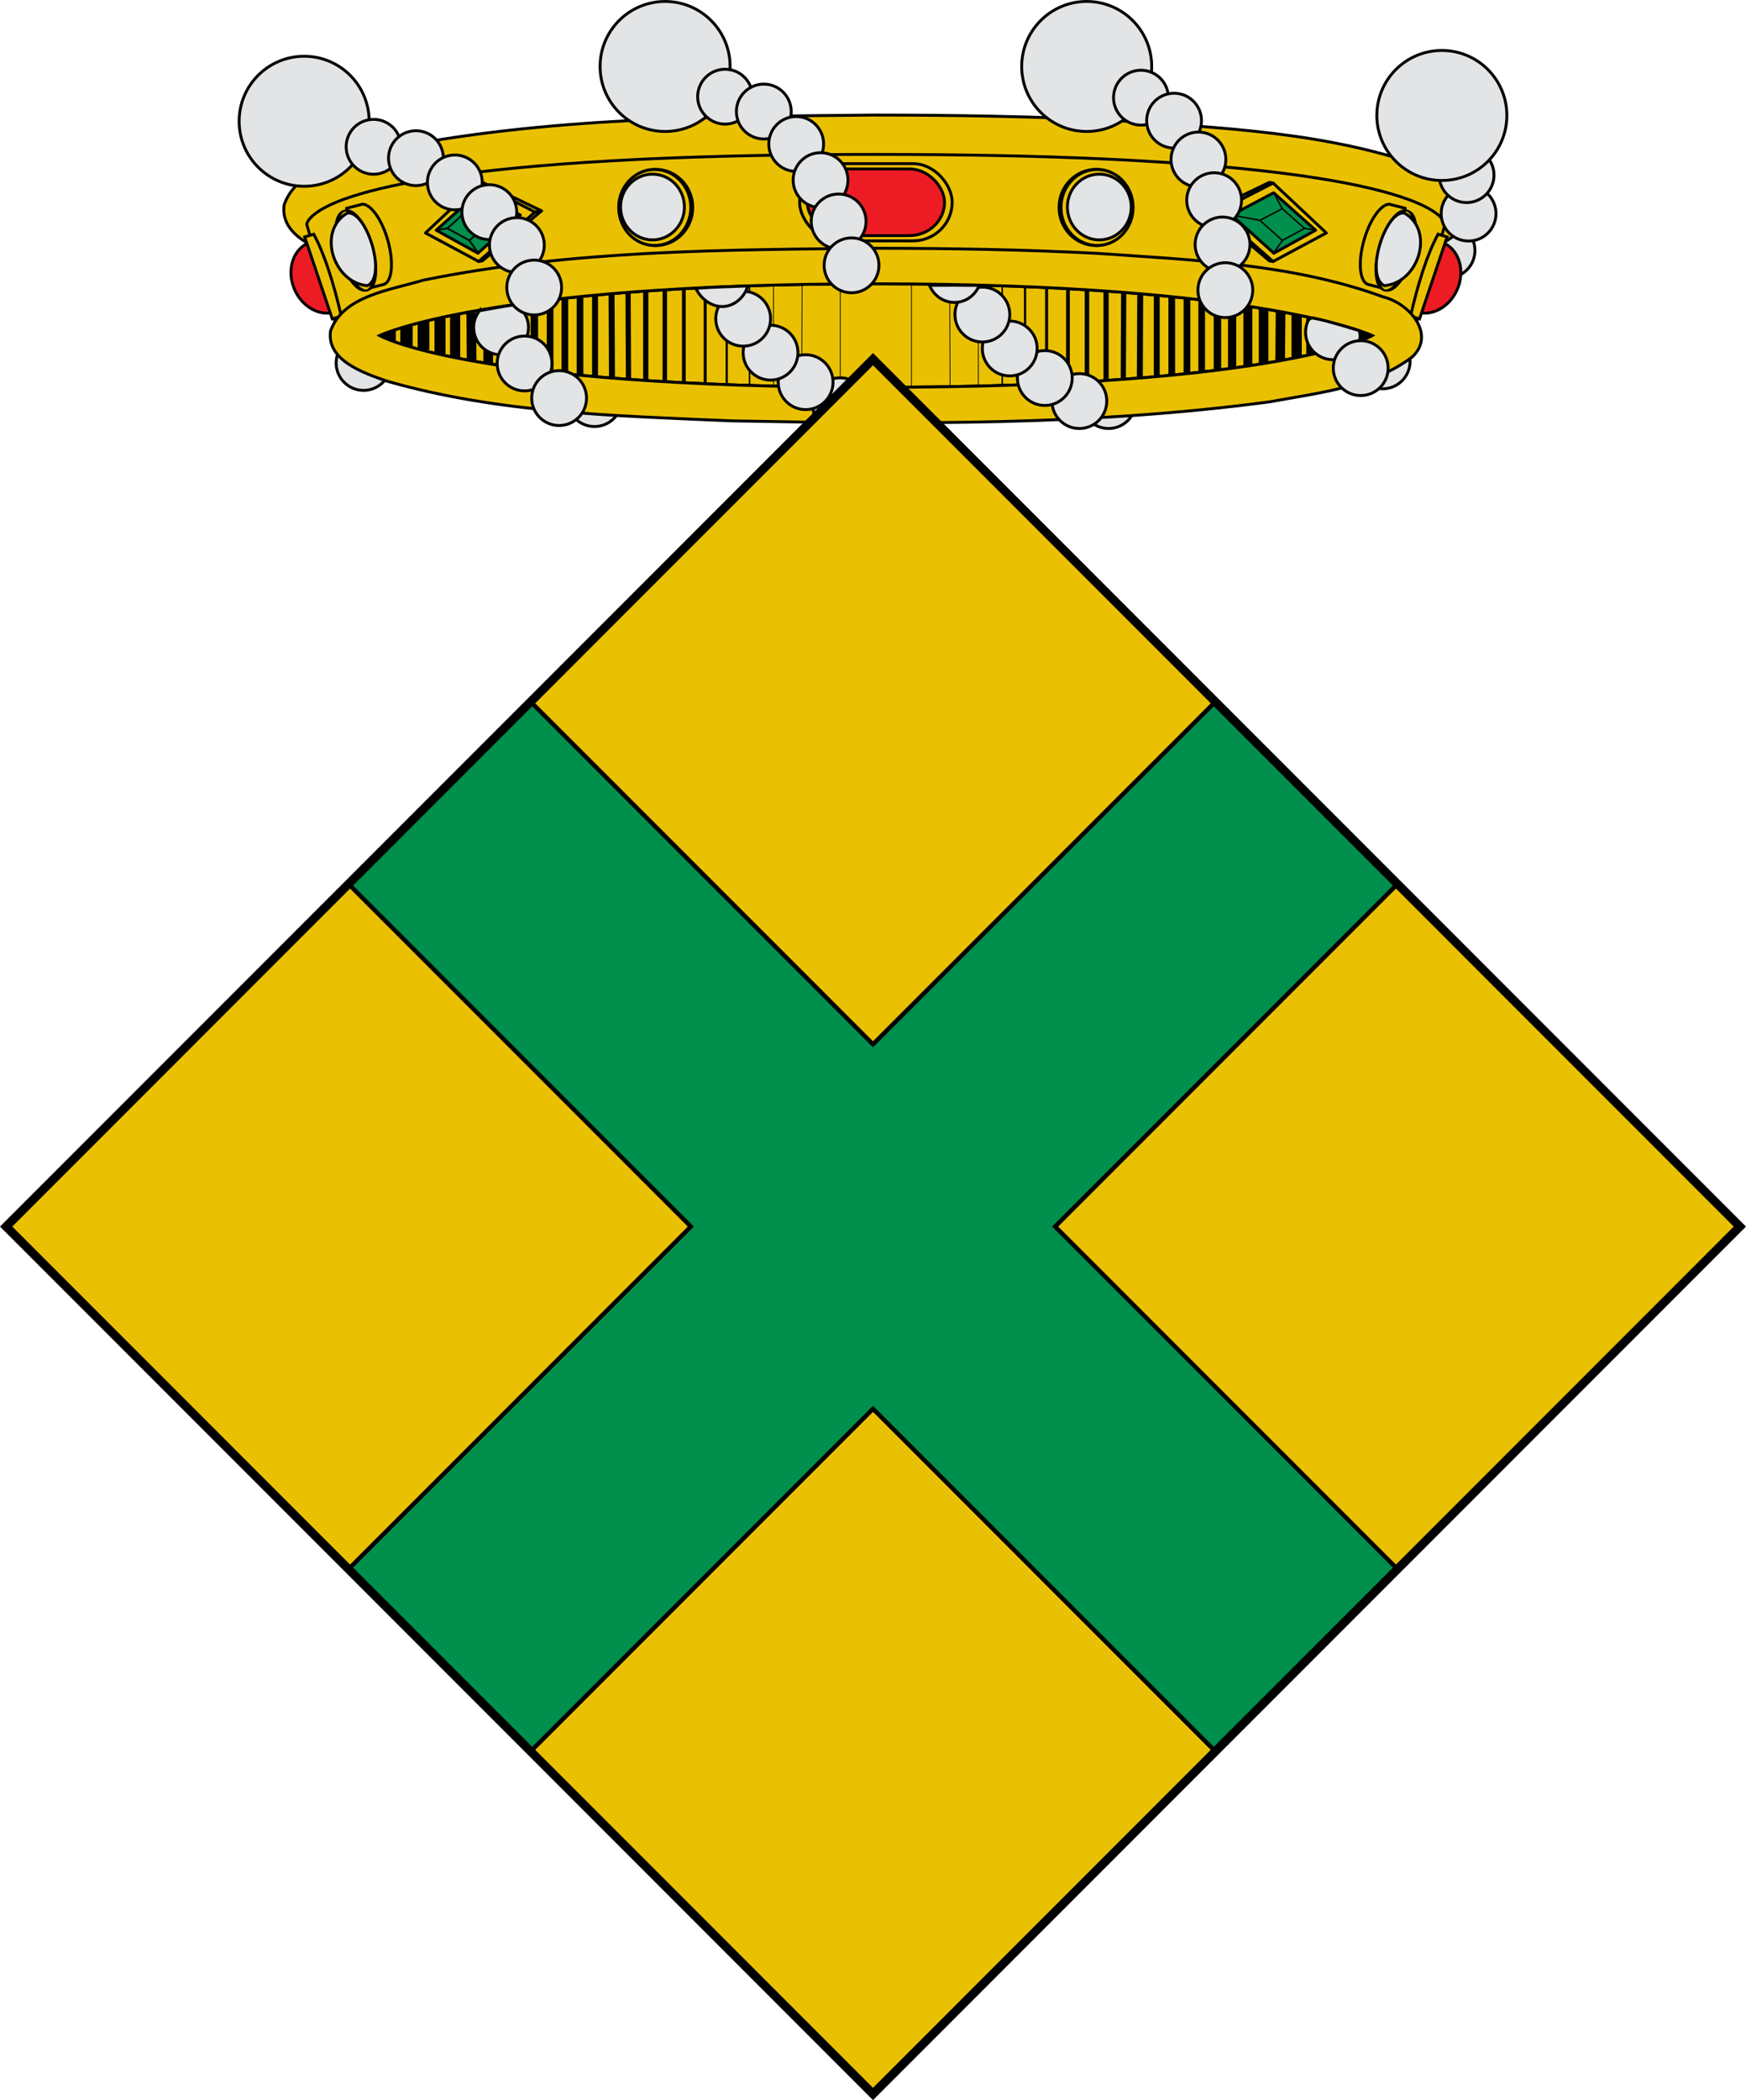 <?xml version="1.0" encoding="UTF-8" standalone="no"?>
<svg
   xmlns:dc="http://purl.org/dc/elements/1.1/"
   xmlns:cc="http://creativecommons.org/ns#"
   xmlns:rdf="http://www.w3.org/1999/02/22-rdf-syntax-ns#"
   xmlns:svg="http://www.w3.org/2000/svg"
   xmlns="http://www.w3.org/2000/svg"
   xmlns:xlink="http://www.w3.org/1999/xlink"
   xmlns:sodipodi="http://sodipodi.sourceforge.net/DTD/sodipodi-0.dtd"
   xmlns:inkscape="http://www.inkscape.org/namespaces/inkscape"
   inkscape:output_extension="org.inkscape.output.svg.inkscape"
   sodipodi:docname="Escut_del_Papiol.svg"
   version="1.0"
   inkscape:version="1.0 (4035a4fb49, 2020-05-01)"
   sodipodi:version="0.32"
   id="svg3194"
   height="725.136"
   width="603.243">
  <defs
     id="defs3196">
    <linearGradient
       id="linearGradient8929">
      <stop
         id="stop8931"
         offset="0"
         style="stop-color:#776201;stop-opacity:1;" />
      <stop
         style="stop-color:#eac102;stop-opacity:1;"
         offset="0.5"
         id="stop8933" />
      <stop
         id="stop8935"
         offset="1"
         style="stop-color:#776201;stop-opacity:1;" />
    </linearGradient>
    <linearGradient
       y2="343.12"
       x2="416.203"
       y1="343.12"
       x1="133.797"
       gradientTransform="matrix(1.142,0,0,1.142,-468.916,2199.556)"
       gradientUnits="userSpaceOnUse"
       id="linearGradient4890"
       xlink:href="#linearGradient8929"
       inkscape:collect="always" />
  </defs>
  <sodipodi:namedview
     inkscape:window-maximized="1"
     inkscape:document-rotation="0"
     showgrid="false"
     width="550px"
     height="975px"
     inkscape:window-y="0"
     inkscape:window-x="0"
     inkscape:window-height="691"
     inkscape:window-width="1366"
     inkscape:current-layer="layer1"
     inkscape:document-units="px"
     inkscape:cy="20.44623"
     inkscape:cx="-218.43897"
     inkscape:zoom="0.55282051"
     inkscape:pageshadow="2"
     inkscape:pageopacity="0.0"
     objecttolerance="10"
     guidetolerance="10"
     gridtolerance="10000"
     borderopacity="1.0"
     bordercolor="#666666"
     pagecolor="#ffffff"
     id="base" />
  <g
     style="display:inline"
     transform="translate(-29.807,-173.345)"
     inkscape:label="Timbre"
     id="layer3"
     inkscape:groupmode="layer">
    <g
       style="display:inline"
       inkscape:label="Timbre"
       id="g3904">
      <g
         inkscape:label="Capa 1"
         id="g4292"
         transform="translate(487.413,-556.1)"
         style="display:inline">
        <path
           style="fill:#e3e4e5;fill-opacity:1;stroke:#010101;stroke-width:1;stroke-miterlimit:4;stroke-dasharray:none"
           d="m 33.911,811.986 c 2.186,-4.755 7.809,-6.836 12.564,-4.649 4.751,2.184 6.832,7.807 4.645,12.562 -2.185,4.753 -7.808,6.834 -12.559,4.649 -4.755,-2.186 -6.836,-7.809 -4.651,-12.562 z"
           type="arc"
           cx="-486.214"
           ry="3.933"
           cy="-89.381"
           rx="3.933"
           id="path3446" />
        <path
           style="fill:#eac102;fill-rule:evenodd;stroke:#000000;stroke-width:1px;stroke-linecap:butt;stroke-linejoin:miter;stroke-opacity:1"
           d="m -155.159,769.165 c -56.613,0.564 -113.876,0.617 -169.475,11.941 -12.408,3.739 -30.146,5.827 -34.804,19.07 -1.528,11.061 12.501,15.749 21.263,18.789 41.744,11.963 85.853,12.976 129.105,14.847 67.291,1.289 135.015,1.812 201.806,-7.122 18.247,-3.365 38.339,-5.442 53.344,-16.78 8.96,-8.379 -0.958,-20.095 -10.862,-22.505 -33.977,-12.447 -71.036,-13.782 -106.972,-16.317 -27.773,-1.447 -55.595,-1.905 -83.407,-1.923 z"
           id="path9052" />
        <path
           style="fill:#eac102;fill-opacity:1;fill-rule:evenodd;stroke:#000000;stroke-width:1px;stroke-linecap:butt;stroke-linejoin:miter;stroke-opacity:1"
           d="m -154.984,782.762 c -30.857,0 -56.88,0.574 -78.812,1.571 -4.387,0.2 -8.621,0.422 -12.688,0.652 -48.771,2.767 -74.923,7.658 -88.938,12.126 -1.168,0.372 -2.276,0.732 -3.281,1.097 -5.012,1.821 -8.094,3.565 -9.969,4.981 -0.369,0.279 -0.686,0.546 -0.969,0.8 -0.293,0.264 -0.537,0.506 -0.75,0.741 -1.253,1.383 -1.219,2.224 -1.219,2.224 l 10.656,36.733 h 34.844 302.25 34.844 l 10.656,-36.733 c 0,0 0.034,-0.84 -1.219,-2.224 -0.212,-0.235 -0.457,-0.477 -0.75,-0.741 -1.715,-1.549 -4.922,-3.595 -10.937,-5.781 -0.009,-0.003 -0.023,0.003 -0.031,0 -13.071,-4.744 -39.351,-10.225 -92.188,-13.223 -0.01,-5.7e-4 -0.021,5.7e-4 -0.031,0 -4.066,-0.231 -8.27,-0.453 -12.656,-0.652 -21.933,-0.998 -47.954,-1.571 -78.812,-1.571 z"
           id="path9054" />
        <circle
           r="23.066"
           cy="707.071"
           cx="1773.282"
           style="display:inline;overflow:visible;visibility:visible;fill:#eac102;fill-opacity:1;fill-rule:evenodd;stroke:#000000;stroke-width:1.784px;stroke-linecap:round;stroke-linejoin:round;stroke-miterlimit:4;stroke-dasharray:none;stroke-dashoffset:0;stroke-opacity:1;marker:none;marker-start:none;marker-mid:none;marker-end:none;enable-background:accumulate"
           id="path9058"
           transform="matrix(0.553,0,0,0.569,-1059.582,398.757)" />
        <circle
           r="23.066"
           cy="707.071"
           cx="1773.282"
           transform="matrix(0.54,0,0,0.569,-1036.134,398.757)"
           id="path9060"
           style="display:inline;overflow:visible;visibility:visible;fill:#eac102;fill-opacity:1;fill-rule:evenodd;stroke:#000000;stroke-width:1.804px;stroke-linecap:round;stroke-linejoin:round;stroke-miterlimit:4;stroke-dasharray:none;stroke-dashoffset:0;stroke-opacity:1;marker:none;marker-start:none;marker-mid:none;marker-end:none;enable-background:accumulate" />
        <circle
           r="23.066"
           cy="707.071"
           cx="1773.282"
           style="display:inline;overflow:visible;visibility:visible;fill:#e3e4e5;fill-opacity:1;fill-rule:evenodd;stroke:#000000;stroke-width:2.063px;stroke-linecap:round;stroke-linejoin:round;stroke-miterlimit:4;stroke-dasharray:none;stroke-dashoffset:0;stroke-opacity:1;marker:none;marker-start:none;marker-mid:none;marker-end:none;enable-background:accumulate"
           id="path9062"
           transform="matrix(0.478,0,0,0.492,-925.426,453.05)" />
        <circle
           r="23.066"
           cy="707.071"
           cx="1773.282"
           transform="matrix(-0.553,0,0,0.569,749.613,398.757)"
           id="path9066"
           style="display:inline;overflow:visible;visibility:visible;fill:#eac102;fill-opacity:1;fill-rule:evenodd;stroke:#000000;stroke-width:1.784px;stroke-linecap:round;stroke-linejoin:round;stroke-miterlimit:4;stroke-dasharray:none;stroke-dashoffset:0;stroke-opacity:1;marker:none;marker-start:none;marker-mid:none;marker-end:none;enable-background:accumulate" />
        <circle
           r="23.066"
           cy="707.071"
           cx="1773.282"
           style="display:inline;overflow:visible;visibility:visible;fill:#eac102;fill-opacity:1;fill-rule:evenodd;stroke:#000000;stroke-width:1.804px;stroke-linecap:round;stroke-linejoin:round;stroke-miterlimit:4;stroke-dasharray:none;stroke-dashoffset:0;stroke-opacity:1;marker:none;marker-start:none;marker-mid:none;marker-end:none;enable-background:accumulate"
           id="path9068"
           transform="matrix(-0.54,0,0,0.569,726.165,398.757)" />
        <circle
           r="23.066"
           cy="707.071"
           cx="1773.282"
           transform="matrix(-0.478,0,0,0.492,615.457,453.05)"
           id="path9070"
           style="display:inline;overflow:visible;visibility:visible;fill:#e3e4e5;fill-opacity:1;fill-rule:evenodd;stroke:#000000;stroke-width:2.063px;stroke-linecap:round;stroke-linejoin:round;stroke-miterlimit:4;stroke-dasharray:none;stroke-dashoffset:0;stroke-opacity:1;marker:none;marker-start:none;marker-mid:none;marker-end:none;enable-background:accumulate" />
        <path
           sodipodi:nodetypes="ccccc"
           id="path9074"
           d="m -270.514,802.248 -20.416,-9.842 -1.308,0.238 19.471,10.014 z"
           style="fill:none;fill-rule:evenodd;stroke:#000000;stroke-width:1px;stroke-linecap:round;stroke-linejoin:round;stroke-opacity:1" />
        <path
           style="fill:none;fill-rule:evenodd;stroke:#000000;stroke-width:1px;stroke-linecap:round;stroke-linejoin:round;stroke-opacity:1"
           d="m -270.514,802.248 -20.416,17.262 -1.308,0.238 19.471,-17.09 z"
           id="path9076"
           sodipodi:nodetypes="ccccc" />
        <path
           sodipodi:nodetypes="ccc"
           id="path9078"
           d="m -292.267,819.706 -18.335,-9.826 18.293,-17.154"
           style="display:inline;overflow:visible;visibility:visible;fill:none;fill-opacity:1;fill-rule:evenodd;stroke:#000000;stroke-width:1px;stroke-linecap:round;stroke-linejoin:round;stroke-miterlimit:4;stroke-dasharray:none;stroke-dashoffset:0;stroke-opacity:1;marker:none;marker-start:none;marker-mid:none;marker-end:none;enable-background:accumulate" />
        <path
           id="path9082"
           d="m -277.827,803.716 -14.649,13.156 -14.435,-7.941 14.506,-12.922 z"
           style="fill:#008f4c;fill-rule:evenodd;stroke:#000000;stroke-width:1px;stroke-linecap:round;stroke-linejoin:round;stroke-opacity:1" />
        <path
           style="fill:none;fill-rule:evenodd;stroke:#000000;stroke-width:0.6;stroke-linecap:round;stroke-linejoin:round;stroke-miterlimit:4;stroke-dasharray:none;stroke-opacity:1"
           d="m -287.678,805.539 -7.749,6.935 -7.636,-4.176 7.673,-6.811 z"
           id="path9084" />
        <path
           sodipodi:nodetypes="cc"
           id="path9086"
           d="m -292.404,816.789 -3.037,-4.313"
           style="fill:none;fill-rule:evenodd;stroke:#000000;stroke-width:0.6;stroke-linecap:round;stroke-linejoin:round;stroke-miterlimit:4;stroke-dasharray:none;stroke-opacity:1" />
        <path
           sodipodi:nodetypes="cc"
           id="path9088"
           d="m -306.696,808.892 3.662,-0.613"
           style="fill:none;fill-rule:evenodd;stroke:#000000;stroke-width:0.6;stroke-linecap:round;stroke-linejoin:round;stroke-miterlimit:4;stroke-dasharray:none;stroke-opacity:1" />
        <path
           id="path9090"
           d="m -287.688,805.508 9.575,-1.74"
           style="fill:none;fill-rule:evenodd;stroke:#000000;stroke-width:0.6;stroke-linecap:round;stroke-linejoin:round;stroke-miterlimit:4;stroke-dasharray:none;stroke-opacity:1" />
        <path
           sodipodi:nodetypes="cc"
           id="path9092"
           d="m -295.423,801.545 3.019,-5.535"
           style="fill:none;fill-rule:evenodd;stroke:#000000;stroke-width:0.6;stroke-linecap:round;stroke-linejoin:round;stroke-miterlimit:4;stroke-dasharray:none;stroke-opacity:1" />
        <path
           style="fill:none;fill-rule:evenodd;stroke:#000000;stroke-width:1px;stroke-linecap:round;stroke-linejoin:round;stroke-opacity:1"
           d="m -39.455,802.248 20.416,-9.842 1.308,0.238 -19.471,10.014 z"
           id="path9096"
           sodipodi:nodetypes="ccccc" />
        <path
           sodipodi:nodetypes="ccccc"
           id="path9098"
           d="m -39.455,802.248 20.416,17.262 1.308,0.238 -19.471,-17.09 z"
           style="fill:none;fill-rule:evenodd;stroke:#000000;stroke-width:1px;stroke-linecap:round;stroke-linejoin:round;stroke-opacity:1" />
        <path
           style="display:inline;overflow:visible;visibility:visible;fill:none;fill-opacity:1;fill-rule:evenodd;stroke:#000000;stroke-width:1px;stroke-linecap:round;stroke-linejoin:round;stroke-miterlimit:4;stroke-dasharray:none;stroke-dashoffset:0;stroke-opacity:1;marker:none;marker-start:none;marker-mid:none;marker-end:none;enable-background:accumulate"
           d="M -17.702,819.706 0.633,809.88 -17.661,792.726"
           id="path9100"
           sodipodi:nodetypes="ccc" />
        <path
           style="fill:#008f4c;fill-rule:evenodd;stroke:#000000;stroke-width:1px;stroke-linecap:round;stroke-linejoin:round;stroke-opacity:1"
           d="m -32.142,803.716 14.649,13.156 14.435,-7.941 -14.506,-12.922 z"
           id="path9104" />
        <path
           id="path9106"
           d="m -22.292,805.539 7.749,6.935 7.636,-4.176 -7.673,-6.811 z"
           style="fill:none;fill-rule:evenodd;stroke:#000000;stroke-width:0.5;stroke-linecap:round;stroke-linejoin:round;stroke-miterlimit:4;stroke-dasharray:none;stroke-opacity:1" />
        <path
           style="fill:none;fill-rule:evenodd;stroke:#000000;stroke-width:0.5;stroke-linecap:round;stroke-linejoin:round;stroke-miterlimit:4;stroke-dasharray:none;stroke-opacity:1"
           d="m -17.565,816.789 3.037,-4.313"
           id="path9108"
           sodipodi:nodetypes="cc" />
        <path
           style="fill:none;fill-rule:evenodd;stroke:#000000;stroke-width:0.5;stroke-linecap:round;stroke-linejoin:round;stroke-miterlimit:4;stroke-dasharray:none;stroke-opacity:1"
           d="m -3.273,808.892 -3.662,-0.613"
           id="path9110"
           sodipodi:nodetypes="cc" />
        <path
           style="fill:none;fill-rule:evenodd;stroke:#000000;stroke-width:0.5;stroke-linecap:round;stroke-linejoin:round;stroke-miterlimit:4;stroke-dasharray:none;stroke-opacity:1"
           d="m -22.281,805.508 -9.575,-1.74"
           id="path9112" />
        <path
           style="fill:none;fill-rule:evenodd;stroke:#000000;stroke-width:0.5;stroke-linecap:round;stroke-linejoin:round;stroke-miterlimit:4;stroke-dasharray:none;stroke-opacity:1"
           d="m -14.546,801.545 -3.019,-5.535"
           id="path9114"
           sodipodi:nodetypes="cc" />
        <rect
           style="display:inline;overflow:visible;visibility:visible;fill:#eac102;fill-opacity:1;fill-rule:nonzero;stroke:#000000;stroke-width:1;stroke-linecap:butt;stroke-linejoin:miter;stroke-miterlimit:4;stroke-dasharray:none;stroke-dashoffset:0;stroke-opacity:1;marker:none;marker-start:none;marker-mid:none;marker-end:none;enable-background:accumulate"
           id="rect9118"
           width="52.713"
           height="26.65"
           x="-181.341"
           y="785.957"
           ry="13.325"
           rx="13.479" />
        <rect
           rx="12.129"
           ry="11.507"
           y="787.776"
           x="-178.7"
           height="23.013"
           width="47.431"
           id="rect9120"
           style="display:inline;overflow:visible;visibility:visible;fill:#ed1c24;fill-opacity:1;fill-rule:nonzero;stroke:#000000;stroke-width:1;stroke-linecap:butt;stroke-linejoin:miter;stroke-miterlimit:4;stroke-dasharray:none;stroke-dashoffset:0;stroke-opacity:1;marker:none;marker-start:none;marker-mid:none;marker-end:none;enable-background:accumulate" />
        <path
           id="path9172"
           d="m -341.595,837.046 c -0.099,0.034 -0.18,0.098 -0.281,0.129 -5.721,1.732 -12.181,-2.296 -14.432,-8.99 -2.251,-6.693 0.557,-13.526 6.278,-15.258 0.101,-0.031 0.206,-0.022 0.308,-0.049 z"
           style="display:inline;overflow:visible;visibility:visible;fill:#ed1c24;fill-opacity:1;fill-rule:nonzero;stroke:#000000;stroke-width:1;stroke-linecap:butt;stroke-linejoin:miter;stroke-miterlimit:4;stroke-dasharray:none;stroke-dashoffset:0;stroke-opacity:1;marker:none;marker-start:none;marker-mid:none;marker-end:none;enable-background:accumulate" />
        <path
           sodipodi:nodetypes="ccccc"
           id="path9174"
           d="m -349.213,810.313 -3.116,0.943 9.517,28.301 3.116,-0.943 c -2.573,-11.262 -5.887,-21.712 -9.517,-28.301 z"
           style="display:inline;overflow:visible;visibility:visible;fill:#eac102;fill-opacity:1;fill-rule:nonzero;stroke:#000000;stroke-width:1;stroke-linecap:butt;stroke-linejoin:miter;stroke-miterlimit:4;stroke-dashoffset:0;stroke-opacity:1;marker:none;marker-start:none;marker-mid:none;marker-end:none;enable-background:accumulate" />
        <path
           sodipodi:nodetypes="cscccccsccc"
           id="path9178"
           d="m -332.346,799.946 c 2.946,0.062 6.733,5.4 8.745,12.526 2.013,7.126 1.542,13.531 -0.976,14.983 l -0.106,0.056 c -0.15,0.076 -0.304,0.135 -0.468,0.177 l -4.933,1.243 -2.235,-7.915 c -0.842,-1.709 -1.595,-3.653 -2.193,-5.77 -0.598,-2.117 -0.974,-4.171 -1.145,-6.051 l -2.214,-7.841 z"
           style="display:inline;overflow:visible;visibility:visible;fill:#eac102;fill-opacity:1;fill-rule:evenodd;stroke:#000000;stroke-width:1px;stroke-linecap:round;stroke-linejoin:round;stroke-miterlimit:4;stroke-dasharray:none;stroke-dashoffset:0;stroke-opacity:1;marker:none;marker-start:none;marker-mid:none;marker-end:none;enable-background:accumulate" />
        <ellipse
           ry="32.089"
           rx="6.069"
           cy="702.486"
           cx="2042.31"
           transform="matrix(-0.9,0.229,0.121,0.429,1418.393,46.897)"
           id="path9180"
           style="display:inline;overflow:visible;visibility:visible;fill:#eac102;fill-opacity:1;fill-rule:evenodd;stroke:#000000;stroke-width:1.555px;stroke-linecap:round;stroke-linejoin:round;stroke-miterlimit:4;stroke-dasharray:none;stroke-dashoffset:0;stroke-opacity:1;marker:none;marker-start:none;marker-mid:none;marker-end:none;enable-background:accumulate" />
        <path
           sodipodi:nodetypes="ccc"
           id="path9182"
           d="m -337.701,803.067 c -10.487,6.263 -4.66,24.143 7.063,25.007 7.008,-3.387 -0.636,-26.52 -7.063,-25.007 z"
           style="display:inline;overflow:visible;visibility:visible;fill:#e3e4e5;fill-opacity:1;fill-rule:evenodd;stroke:#000000;stroke-width:1px;stroke-linecap:round;stroke-linejoin:round;stroke-miterlimit:4;stroke-dashoffset:0;stroke-opacity:1;marker:none;marker-start:none;marker-mid:none;marker-end:none;enable-background:accumulate" />
        <path
           style="display:inline;overflow:visible;visibility:visible;fill:#ed1c24;fill-opacity:1;fill-rule:nonzero;stroke:#000000;stroke-width:1;stroke-linecap:butt;stroke-linejoin:miter;stroke-miterlimit:4;stroke-dasharray:none;stroke-dashoffset:0;stroke-opacity:1;marker:none;marker-start:none;marker-mid:none;marker-end:none;enable-background:accumulate"
           d="m 31.626,837.046 c 0.099,0.034 0.18,0.098 0.281,0.129 5.721,1.732 12.181,-2.296 14.432,-8.99 2.251,-6.693 -0.557,-13.526 -6.278,-15.258 -0.101,-0.031 -0.206,-0.022 -0.308,-0.049 z"
           id="path9188" />
        <path
           style="display:inline;overflow:visible;visibility:visible;fill:#eac102;fill-opacity:1;fill-rule:nonzero;stroke:#000000;stroke-width:1;stroke-linecap:butt;stroke-linejoin:miter;stroke-miterlimit:4;stroke-dashoffset:0;stroke-opacity:1;marker:none;marker-start:none;marker-mid:none;marker-end:none;enable-background:accumulate"
           d="m 39.244,810.313 3.116,0.943 -9.517,28.301 -3.116,-0.943 c 2.573,-11.262 5.887,-21.712 9.517,-28.301 z"
           id="path9190"
           sodipodi:nodetypes="ccccc" />
        <path
           style="fill:#e3e4e5;fill-opacity:1;stroke:#010101;stroke-width:1;stroke-miterlimit:4;stroke-dasharray:none"
           d="m 49.667,812.67 c -5.233,-0.069 -9.416,-4.364 -9.347,-9.597 0.069,-5.229 4.364,-9.412 9.597,-9.342 5.231,0.069 9.414,4.363 9.345,9.592 -0.069,5.233 -4.363,9.416 -9.594,9.347 z"
           type="arc"
           cx="-486.214"
           ry="3.933"
           cy="-89.381"
           rx="3.933"
           id="path3943" />
        <path
           style="display:inline;overflow:visible;visibility:visible;fill:#eac102;fill-opacity:1;fill-rule:evenodd;stroke:#000000;stroke-width:1px;stroke-linecap:round;stroke-linejoin:round;stroke-miterlimit:4;stroke-dasharray:none;stroke-dashoffset:0;stroke-opacity:1;marker:none;marker-start:none;marker-mid:none;marker-end:none;enable-background:accumulate"
           d="m 22.377,799.946 c -2.946,0.062 -6.733,5.4 -8.745,12.526 -2.013,7.126 -1.542,13.531 0.976,14.983 l 0.106,0.056 c 0.15,0.076 0.304,0.135 0.468,0.177 l 4.933,1.243 2.235,-7.915 c 0.842,-1.709 1.595,-3.653 2.193,-5.77 0.598,-2.117 0.974,-4.171 1.145,-6.051 l 2.214,-7.841 z"
           id="path9194"
           sodipodi:nodetypes="cscccccsccc" />
        <ellipse
           ry="32.089"
           rx="6.069"
           cy="702.486"
           cx="2042.31"
           style="display:inline;overflow:visible;visibility:visible;fill:#eac102;fill-opacity:1;fill-rule:evenodd;stroke:#000000;stroke-width:1.555px;stroke-linecap:round;stroke-linejoin:round;stroke-miterlimit:4;stroke-dasharray:none;stroke-dashoffset:0;stroke-opacity:1;marker:none;marker-start:none;marker-mid:none;marker-end:none;enable-background:accumulate"
           id="path9196"
           transform="matrix(0.9,0.229,-0.121,0.429,-1728.362,46.897)" />
        <path
           style="display:inline;overflow:visible;visibility:visible;fill:#e3e4e5;fill-opacity:1;fill-rule:evenodd;stroke:#000000;stroke-width:1px;stroke-linecap:round;stroke-linejoin:round;stroke-miterlimit:4;stroke-dashoffset:0;stroke-opacity:1;marker:none;marker-start:none;marker-mid:none;marker-end:none;enable-background:accumulate"
           d="m 27.732,803.067 c 10.487,6.263 4.66,24.143 -7.063,25.007 -7.008,-3.387 0.636,-26.52 7.063,-25.007 z"
           id="path9198"
           sodipodi:nodetypes="ccc" />
        <path
           style="fill:#e3e4e5;fill-opacity:1;stroke:#010101;stroke-width:1;stroke-miterlimit:4;stroke-dasharray:none"
           d="m -156.741,878.959 c -5.233,-0.069 -9.416,-4.364 -9.347,-9.597 0.069,-5.229 4.363,-9.411 9.597,-9.342 5.231,0.069 9.414,4.363 9.345,9.592 -0.069,5.233 -4.363,9.416 -9.594,9.347 z"
           type="arc"
           cx="-486.214"
           ry="3.933"
           cy="-89.381"
           rx="3.933"
           id="path3948" />
        <path
           id="path3950"
           rx="3.933"
           cy="-89.381"
           ry="3.933"
           cx="-486.214"
           type="arc"
           d="m -74.715,877.393 c -5.233,-0.069 -9.416,-4.364 -9.347,-9.597 0.069,-5.229 4.363,-9.411 9.597,-9.342 5.231,0.069 9.414,4.363 9.345,9.592 -0.069,5.233 -4.363,9.416 -9.594,9.347 z"
           style="fill:#e3e4e5;fill-opacity:1;stroke:#010101;stroke-width:1;stroke-miterlimit:4;stroke-dasharray:none" />
        <path
           id="path3952"
           rx="3.933"
           cy="-89.381"
           ry="3.933"
           cx="-486.214"
           type="arc"
           d="m -252.334,876.718 c -5.233,-0.069 -9.416,-4.364 -9.347,-9.597 0.069,-5.229 4.363,-9.411 9.597,-9.342 5.231,0.069 9.414,4.363 9.345,9.592 -0.069,5.233 -4.363,9.416 -9.594,9.347 z"
           style="fill:#e3e4e5;fill-opacity:1;stroke:#010101;stroke-width:1;stroke-miterlimit:4;stroke-dasharray:none" />
        <path
           style="fill:#e3e4e5;fill-opacity:1;stroke:#010101;stroke-width:1;stroke-miterlimit:4;stroke-dasharray:none"
           d="m -332.119,864.236 c -5.233,-0.069 -9.416,-4.364 -9.347,-9.597 0.069,-5.229 4.363,-9.411 9.597,-9.342 5.231,0.069 9.414,4.363 9.345,9.592 -0.069,5.233 -4.363,9.416 -9.594,9.347 z"
           type="arc"
           cx="-486.214"
           ry="3.933"
           cy="-89.381"
           rx="3.933"
           id="path3954" />
        <path
           sodipodi:nodetypes="czczc"
           id="path9202"
           d="m -326.509,845.302 c 0,0 37.062,-17.868 171.525,-17.868 134.018,0 171.525,17.868 171.525,17.868 0,0 -31.347,17.868 -171.525,17.868 -140.623,0 -171.525,-17.868 -171.525,-17.868 z"
           style="fill:#eac102;fill-rule:evenodd;stroke:#000000;stroke-width:1px;stroke-linecap:butt;stroke-linejoin:miter;stroke-opacity:1" />
        <path
           d="M -198.642,866.023 V 824.682"
           style="font-size:12px;fill:none;stroke:#000000;stroke-width:0.52"
           id="path9206" />
        <path
           d="M -206.524,866.023 V 824.682"
           style="font-size:12px;fill:none;stroke:#000000;stroke-width:0.766"
           id="path9208" />
        <path
           d="M -213.965,866.023 V 824.682"
           style="font-size:12px;fill:none;stroke:#000000;stroke-width:1.026"
           id="path9210" />
        <path
           d="M -221.341,866.023 V 824.682"
           style="font-size:12px;fill:none;stroke:#000000;stroke-width:1.286"
           id="path9212" />
        <path
           d="M -227.913,866.023 V 824.682"
           style="font-size:12px;fill:none;stroke:#000000;stroke-width:1.546"
           id="path9214" />
        <path
           d="m -240.447,863.794 -0.174,-37.627 m 6.116,38.122 V 824.931"
           style="font-size:12px;fill:none;stroke:#000000;stroke-width:1.806"
           id="path9216" />
        <path
           d="m -252.02,862.102 v -34.667 m 5.863,35.657 -0.174,-36.892"
           style="font-size:12px;fill:none;stroke:#000000;stroke-width:2.051"
           id="path9218" />
        <path
           d="m -267.545,860.122 v -30.458 m 5.094,30.953 v -31.943 m 5.248,32.933 v -33.182"
           style="font-size:12px;fill:none;stroke:#000000;stroke-width:2.311"
           id="path9220" />
        <path
           d="M -272.987,859.873 V 830.408"
           style="font-size:12px;fill:none;stroke:#000000;stroke-width:2.572"
           id="path9222" />
        <path
           d="M -278.061,858.388 V 830.903"
           style="font-size:12px;fill:none;stroke:#000000;stroke-width:2.832"
           id="path9224" />
        <path
           d="M -283.503,857.644 V 832.139"
           style="font-size:12px;fill:none;stroke:#000000;stroke-width:3.092"
           id="path9226" />
        <path
           d="m -294.643,855.418 -0.174,-20.306 m 5.883,21.296 v -22.781"
           style="font-size:12px;fill:none;stroke:#000000;stroke-width:3.337"
           id="path9228" />
        <path
           d="M -300.353,853.684 V 835.852"
           style="font-size:12px;fill:none;stroke:#000000;stroke-width:3.525"
           id="path9230" />
        <path
           d="M -305.581,852.238 V 837.389"
           style="font-size:12px;fill:none;stroke:#000000;stroke-width:3.785"
           id="path9232" />
        <path
           d="M -311.29,850.258 V 838.628"
           style="font-size:12px;fill:none;stroke:#000000;stroke-width:4.031"
           id="path9234" />
        <path
           d="m -317.158,849.268 v -8.66"
           style="font-size:12px;fill:none;stroke:#000000;stroke-width:4.276"
           id="path9236" />
        <path
           d="m -323.369,847.29 v -4.209"
           style="font-size:12px;fill:none;stroke:#000000;stroke-width:5.042"
           id="path9238" />
        <path
           d="m -167.283,863.794 v -37.873 m -13.353,39.112 0.174,-40.102 m -9.906,40.597 v -40.846"
           style="font-size:12px;fill:none;stroke:#000000;stroke-width:0.26"
           id="path9240" />
        <path
           id="path9242"
           style="font-size:12px;fill:none;stroke:#000000;stroke-width:0.52"
           d="M -111.327,866.023 V 824.682" />
        <path
           id="path9244"
           style="font-size:12px;fill:none;stroke:#000000;stroke-width:0.766"
           d="M -103.445,866.023 V 824.682" />
        <path
           id="path9246"
           style="font-size:12px;fill:none;stroke:#000000;stroke-width:1.026"
           d="M -96.005,866.023 V 824.682" />
        <path
           id="path9248"
           style="font-size:12px;fill:none;stroke:#000000;stroke-width:1.286"
           d="M -88.629,866.023 V 824.682" />
        <path
           id="path9250"
           style="font-size:12px;fill:none;stroke:#000000;stroke-width:1.546"
           d="M -82.057,866.023 V 824.682" />
        <path
           id="path9252"
           style="font-size:12px;fill:none;stroke:#000000;stroke-width:1.806"
           d="m -69.522,863.794 0.174,-37.627 m -6.116,38.122 V 824.931" />
        <path
           id="path9254"
           style="font-size:12px;fill:none;stroke:#000000;stroke-width:2.051"
           d="m -57.95,862.102 v -34.667 m -5.863,35.657 0.174,-36.892" />
        <path
           id="path9256"
           style="font-size:12px;fill:none;stroke:#000000;stroke-width:2.311"
           d="m -42.424,860.122 v -30.458 m -5.094,30.953 v -31.943 m -5.248,32.933 v -33.182" />
        <path
           id="path9258"
           style="font-size:12px;fill:none;stroke:#000000;stroke-width:2.572"
           d="M -36.982,859.873 V 830.408" />
        <path
           id="path9260"
           style="font-size:12px;fill:none;stroke:#000000;stroke-width:2.832"
           d="M -31.908,858.388 V 830.903" />
        <path
           id="path9262"
           style="font-size:12px;fill:none;stroke:#000000;stroke-width:3.092"
           d="M -26.467,857.644 V 832.139" />
        <path
           id="path9264"
           style="font-size:12px;fill:none;stroke:#000000;stroke-width:3.337"
           d="m -15.326,855.418 0.174,-20.306 m -5.883,21.296 v -22.781" />
        <path
           id="path9266"
           style="font-size:12px;fill:none;stroke:#000000;stroke-width:3.525"
           d="M -9.617,853.684 V 835.852" />
        <path
           id="path9268"
           style="font-size:12px;fill:none;stroke:#000000;stroke-width:3.785"
           d="M -4.389,852.238 V 837.389" />
        <path
           id="path9270"
           style="font-size:12px;fill:none;stroke:#000000;stroke-width:4.031"
           d="M 1.321,850.258 V 838.628" />
        <path
           id="path9272"
           style="font-size:12px;fill:none;stroke:#000000;stroke-width:4.276"
           d="m 7.189,849.268 v -8.66" />
        <path
           id="path9274"
           style="font-size:12px;fill:none;stroke:#000000;stroke-width:5.042"
           d="m 13.399,847.29 v -4.209" />
        <path
           id="path9276"
           style="font-size:12px;fill:none;stroke:#000000;stroke-width:0.26"
           d="m -142.686,863.794 v -37.873 m 13.353,39.112 -0.174,-40.102 m 9.906,40.597 v -40.846" />
        <path
           style="fill:#e3e4e5;fill-opacity:1;stroke:#010101;stroke-width:1;stroke-miterlimit:4;stroke-dasharray:none"
           d="m 11.497,850.268 c 2.186,-4.755 7.809,-6.836 12.564,-4.649 4.751,2.184 6.832,7.807 4.645,12.562 -2.185,4.753 -7.808,6.834 -12.559,4.649 -4.755,-2.186 -6.836,-7.809 -4.651,-12.562 z"
           type="arc"
           cx="-486.214"
           ry="3.933"
           cy="-89.381"
           rx="3.933"
           id="path3993" />
        <path
           id="path9278"
           d="m -155.138,815.168 c -52.175,0.52 -104.944,0.576 -156.185,11.011 -11.435,3.446 -27.791,5.364 -32.084,17.569 -1.408,10.194 11.508,14.521 19.584,17.323 38.472,11.026 79.141,11.966 119.003,13.689 62.016,1.188 124.408,1.648 185.964,-6.585 16.817,-3.101 35.333,-5.016 49.162,-15.465 8.257,-7.722 -0.866,-18.518 -9.994,-20.739 -31.314,-11.471 -65.465,-12.692 -98.584,-15.028 -25.596,-1.334 -51.237,-1.759 -76.868,-1.776 z m 0.144,12.268 c 134.017,2e-5 171.535,17.87 171.535,17.87 -9e-5,-10e-6 -31.358,17.87 -171.535,17.87 -140.623,0 -171.506,-17.87 -171.506,-17.87 0,-10e-6 37.043,-17.87 171.506,-17.87 z"
           style="fill:#eac102;fill-rule:evenodd;stroke:#000000;stroke-width:1px;stroke-linecap:butt;stroke-linejoin:miter;stroke-opacity:1" />
        <path
           style="fill:#e3e4e5;fill-opacity:1;stroke:#010101;stroke-width:1;stroke-miterlimit:4;stroke-dasharray:none"
           d="m -4.578,839.199 c -0.401,0.534 -0.804,0.381 -1.094,1.012 -2.185,4.753 -0.099,10.376 4.656,12.562 4.751,2.184 10.377,0.097 12.562,-4.656 0.913,-1.985 0.929,-2.523 0.469,-4.497 -7.129,-2.164 -13.028,-3.95 -16.594,-4.421 z"
           id="path3996"
           sodipodi:nodetypes="cssscc" />
        <path
           style="fill:#e3e4e5;fill-opacity:1;stroke:#010101;stroke-width:1;stroke-miterlimit:4;stroke-dasharray:none"
           d="m 12.395,866.019 c -5.233,-0.069 -9.416,-4.364 -9.347,-9.597 0.069,-5.229 4.363,-9.411 9.597,-9.342 5.231,0.069 9.414,4.363 9.345,9.592 -0.069,5.233 -4.363,9.416 -9.594,9.347 z"
           type="arc"
           cx="-486.214"
           ry="3.933"
           cy="-89.381"
           rx="3.933"
           id="path3998" />
        <path
           id="path4000"
           rx="3.933"
           cy="-89.381"
           ry="3.933"
           cx="-486.214"
           type="arc"
           d="m 48.975,799.391 c -5.233,-0.069 -9.416,-4.364 -9.347,-9.597 0.069,-5.229 4.364,-9.412 9.597,-9.342 5.231,0.069 9.414,4.363 9.345,9.592 -0.069,5.233 -4.363,9.416 -9.594,9.347 z"
           style="fill:#e3e4e5;fill-opacity:1;stroke:#010101;stroke-width:1;stroke-miterlimit:4;stroke-dasharray:none" />
        <path
           id="path4002"
           rx="9.749"
           cy="-132.806"
           ry="9.749"
           cx="-514.246"
           type="arc"
           d="m 63.015,769.315 c 0,12.398 -10.053,22.448 -22.457,22.448 -12.407,0 -22.462,-10.047 -22.462,-22.448 0,-12.396 10.053,-22.445 22.462,-22.445 12.405,0 22.457,10.047 22.457,22.445 z"
           style="fill:#e3e4e5;fill-opacity:1;stroke:#010101;stroke-width:1;stroke-miterlimit:4;stroke-dasharray:none" />
        <path
           style="fill:#e3e4e5;fill-opacity:1;stroke:#010101;stroke-width:1;stroke-miterlimit:4;stroke-dasharray:none"
           d="m -330.065,771.315 c 0,12.398 -10.057,22.448 -22.462,22.448 -12.402,0 -22.457,-10.048 -22.457,-22.448 0,-12.396 10.053,-22.446 22.457,-22.446 12.405,0 22.462,10.048 22.462,22.446 z"
           type="arc"
           cx="-514.246"
           ry="9.749"
           cy="-132.806"
           rx="9.749"
           id="path4004" />
        <path
           style="fill:#e3e4e5;fill-opacity:1;stroke:#010101;stroke-width:1;stroke-miterlimit:4;stroke-dasharray:none"
           d="m -205.353,752.393 c 0,12.398 -10.055,22.448 -22.457,22.448 -12.402,0 -22.462,-10.047 -22.462,-22.448 0,-12.396 10.057,-22.445 22.462,-22.445 12.402,0 22.457,10.05 22.457,22.445 z"
           type="arc"
           cx="-514.246"
           ry="9.749"
           cy="-132.806"
           rx="9.749"
           id="path4006" />
        <path
           id="path4008"
           rx="9.749"
           cy="-132.806"
           ry="9.749"
           cx="-514.246"
           type="arc"
           d="m -59.697,752.393 c 0,12.396 -10.053,22.448 -22.457,22.448 -12.402,0 -22.457,-10.05 -22.457,-22.448 0,-12.398 10.055,-22.448 22.457,-22.448 12.405,0.002 22.457,10.052 22.457,22.448 z"
           style="fill:#e3e4e5;fill-opacity:1;stroke:#010101;stroke-width:1;stroke-miterlimit:4;stroke-dasharray:none" />
        <path
           id="path4010"
           rx="3.933"
           cy="-89.381"
           ry="3.933"
           cx="-486.214"
           type="arc"
           d="m -197.618,762.826 c 0,5.234 -4.239,9.473 -9.473,9.473 -5.229,0 -9.468,-4.239 -9.468,-9.473 0,-5.231 4.239,-9.47 9.468,-9.47 5.234,0 9.473,4.239 9.473,9.47 z"
           style="fill:#e3e4e5;fill-opacity:1;stroke:#010101;stroke-width:1;stroke-miterlimit:4;stroke-dasharray:none" />
        <path
           style="fill:#e3e4e5;fill-opacity:1;stroke:#010101;stroke-width:1;stroke-miterlimit:4;stroke-dasharray:none"
           d="m -184.244,767.959 c 0,5.234 -4.239,9.473 -9.473,9.473 -5.229,0 -9.468,-4.239 -9.468,-9.473 0,-5.231 4.239,-9.47 9.468,-9.47 5.234,0 9.473,4.239 9.473,9.47 z"
           type="arc"
           cx="-486.214"
           ry="3.933"
           cy="-89.381"
           rx="3.933"
           id="path4012" />
        <path
           id="path4014"
           rx="3.933"
           cy="-89.381"
           ry="3.933"
           cx="-486.214"
           type="arc"
           d="m -173.045,779.158 c 0,5.234 -4.239,9.473 -9.473,9.473 -5.229,0 -9.468,-4.239 -9.468,-9.473 0,-5.231 4.239,-9.47 9.468,-9.47 5.234,0 9.473,4.239 9.473,9.47 z"
           style="fill:#e3e4e5;fill-opacity:1;stroke:#010101;stroke-width:1;stroke-miterlimit:4;stroke-dasharray:none" />
        <path
           style="fill:#e3e4e5;fill-opacity:1;stroke:#010101;stroke-width:1;stroke-miterlimit:4;stroke-dasharray:none"
           d="m -164.629,791.64 c 0,5.234 -4.239,9.473 -9.473,9.473 -5.229,0 -9.468,-4.239 -9.468,-9.473 0,-5.231 4.239,-9.47 9.468,-9.47 5.234,0 9.473,4.239 9.473,9.47 z"
           type="arc"
           cx="-486.214"
           ry="3.933"
           cy="-89.381"
           rx="3.933"
           id="path4016" />
        <path
           id="path4018"
           rx="3.933"
           cy="-89.381"
           ry="3.933"
           cx="-486.214"
           type="arc"
           d="m -158.388,805.905 c 0,5.234 -4.239,9.473 -9.473,9.473 -5.229,0 -9.468,-4.239 -9.468,-9.473 0,-5.231 4.239,-9.47 9.468,-9.47 5.234,0 9.473,4.239 9.473,9.47 z"
           style="fill:#e3e4e5;fill-opacity:1;stroke:#010101;stroke-width:1;stroke-miterlimit:4;stroke-dasharray:none" />
        <path
           style="fill:#e3e4e5;fill-opacity:1;stroke:#010101;stroke-width:1;stroke-miterlimit:4;stroke-dasharray:none"
           d="m -153.93,821.062 c 0,5.234 -4.239,9.473 -9.473,9.473 -5.229,0 -9.468,-4.239 -9.468,-9.473 0,-5.231 4.239,-9.47 9.468,-9.47 5.234,0 9.473,4.239 9.473,9.47 z"
           type="arc"
           cx="-486.214"
           ry="3.933"
           cy="-89.381"
           rx="3.933"
           id="path4020" />
        <path
           style="fill:#e3e4e5;fill-opacity:1;stroke:#010101;stroke-width:1;stroke-miterlimit:4;stroke-dasharray:none"
           d="m -319.314,777.993 c 1.183,5.098 -1.988,10.186 -7.086,11.369 -5.094,1.182 -10.181,-1.989 -11.364,-7.088 -1.183,-5.096 1.989,-10.184 7.082,-11.366 5.098,-1.183 10.186,1.988 11.368,7.084 z"
           type="arc"
           cx="-486.214"
           ry="3.933"
           cy="-89.381"
           rx="3.933"
           id="path4022" />
        <path
           id="path4024"
           rx="3.933"
           cy="-89.381"
           ry="3.933"
           cx="-486.214"
           type="arc"
           d="m -304.674,781.918 c 1.183,5.098 -1.988,10.186 -7.086,11.369 -5.094,1.182 -10.181,-1.989 -11.364,-7.087 -1.183,-5.096 1.989,-10.184 7.082,-11.366 5.098,-1.183 10.186,1.988 11.368,7.084 z"
           style="fill:#e3e4e5;fill-opacity:1;stroke:#010101;stroke-width:1;stroke-miterlimit:4;stroke-dasharray:none" />
        <path
           style="fill:#e3e4e5;fill-opacity:1;stroke:#010101;stroke-width:1;stroke-miterlimit:4;stroke-dasharray:none"
           d="m -291.233,790.296 c 1.183,5.098 -1.988,10.186 -7.086,11.369 -5.094,1.182 -10.181,-1.989 -11.364,-7.088 -1.183,-5.096 1.989,-10.184 7.082,-11.366 5.098,-1.183 10.186,1.988 11.368,7.084 z"
           type="arc"
           cx="-486.214"
           ry="3.933"
           cy="-89.381"
           rx="3.933"
           id="path4026" />
        <path
           id="path4028"
           rx="3.933"
           cy="-89.381"
           ry="3.933"
           cx="-486.214"
           type="arc"
           d="m -279.322,800.553 c 1.183,5.098 -1.988,10.186 -7.087,11.369 -5.094,1.182 -10.181,-1.989 -11.364,-7.087 -1.183,-5.096 1.989,-10.184 7.082,-11.366 5.098,-1.183 10.186,1.988 11.368,7.084 z"
           style="fill:#e3e4e5;fill-opacity:1;stroke:#010101;stroke-width:1;stroke-miterlimit:4;stroke-dasharray:none" />
        <path
           style="fill:#e3e4e5;fill-opacity:1;stroke:#010101;stroke-width:1;stroke-miterlimit:4;stroke-dasharray:none"
           d="m -269.801,811.93 c 1.183,5.098 -1.988,10.186 -7.087,11.369 -5.094,1.182 -10.181,-1.989 -11.364,-7.088 -1.183,-5.096 1.989,-10.184 7.082,-11.366 5.098,-1.183 10.186,1.988 11.368,7.084 z"
           type="arc"
           cx="-486.214"
           ry="3.933"
           cy="-89.381"
           rx="3.933"
           id="path4030" />
        <path
           style="fill:#e3e4e5;fill-opacity:1;stroke:#010101;stroke-width:1;stroke-miterlimit:4;stroke-dasharray:none"
           d="m -54.178,765.283 c -1.167,5.102 -6.244,8.289 -11.346,7.122 -5.097,-1.166 -8.285,-6.243 -7.118,-11.345 1.166,-5.1 6.244,-8.287 11.341,-7.121 5.102,1.167 8.289,6.244 7.123,11.344 z"
           type="arc"
           cx="-486.214"
           ry="3.933"
           cy="-89.381"
           rx="3.933"
           id="path4032" />
        <path
           id="path4034"
           rx="3.933"
           cy="-89.381"
           ry="3.933"
           cx="-486.214"
           type="arc"
           d="m -42.731,773.218 c -1.167,5.102 -6.244,8.289 -11.346,7.122 -5.097,-1.166 -8.285,-6.243 -7.118,-11.345 1.166,-5.1 6.244,-8.287 11.341,-7.121 5.102,1.167 8.289,6.244 7.123,11.344 z"
           style="fill:#e3e4e5;fill-opacity:1;stroke:#010101;stroke-width:1;stroke-miterlimit:4;stroke-dasharray:none" />
        <path
           style="fill:#e3e4e5;fill-opacity:1;stroke:#010101;stroke-width:1;stroke-miterlimit:4;stroke-dasharray:none"
           d="m -34.311,786.632 c -1.167,5.102 -6.244,8.289 -11.346,7.122 -5.097,-1.166 -8.285,-6.243 -7.118,-11.345 1.166,-5.1 6.244,-8.287 11.341,-7.121 5.102,1.167 8.289,6.244 7.123,11.344 z"
           type="arc"
           cx="-486.214"
           ry="3.933"
           cy="-89.381"
           rx="3.933"
           id="path4036" />
        <path
           id="path4038"
           rx="3.933"
           cy="-89.381"
           ry="3.933"
           cx="-486.214"
           type="arc"
           d="m -28.89,800.677 c -1.167,5.102 -6.244,8.289 -11.346,7.122 -5.097,-1.166 -8.285,-6.243 -7.118,-11.345 1.166,-5.1 6.244,-8.287 11.341,-7.121 5.102,1.167 8.289,6.244 7.123,11.344 z"
           style="fill:#e3e4e5;fill-opacity:1;stroke:#010101;stroke-width:1;stroke-miterlimit:4;stroke-dasharray:none" />
        <path
           style="fill:#e3e4e5;fill-opacity:1;stroke:#010101;stroke-width:1;stroke-miterlimit:4;stroke-dasharray:none"
           d="m -25.986,815.974 c -1.167,5.102 -6.244,8.289 -11.346,7.122 -5.097,-1.166 -8.285,-6.243 -7.118,-11.345 1.166,-5.1 6.244,-8.287 11.341,-7.121 5.102,1.167 8.289,6.244 7.123,11.344 z"
           type="arc"
           cx="-486.214"
           ry="3.933"
           cy="-89.381"
           rx="3.933"
           id="path4040" />
        <path
           id="path4042"
           rx="3.933"
           cy="-89.381"
           ry="3.933"
           cx="-486.214"
           type="arc"
           d="m -25.02,831.744 c -1.167,5.102 -6.244,8.289 -11.346,7.122 -5.097,-1.166 -8.285,-6.243 -7.118,-11.345 1.166,-5.1 6.244,-8.287 11.341,-7.121 5.102,1.167 8.289,6.244 7.123,11.344 z"
           style="fill:#e3e4e5;fill-opacity:1;stroke:#010101;stroke-width:1;stroke-miterlimit:4;stroke-dasharray:none" />
        <path
           id="path4045"
           rx="3.933"
           cy="-89.381"
           ry="3.933"
           cx="-486.214"
           type="arc"
           d="m -94.121,868.744 c -0.45,-5.214 3.41,-9.802 8.624,-10.252 5.21,-0.449 9.797,3.41 10.247,8.624 0.449,5.212 -3.41,9.8 -8.62,10.249 -5.214,0.45 -9.802,-3.409 -10.251,-8.622 z"
           style="fill:#e3e4e5;fill-opacity:1;stroke:#010101;stroke-width:1;stroke-miterlimit:4;stroke-dasharray:none" />
        <path
           style="fill:#e3e4e5;fill-opacity:1;stroke:#010101;stroke-width:1;stroke-miterlimit:4;stroke-dasharray:none"
           d="m -106.059,860.787 c -0.45,-5.214 3.41,-9.802 8.624,-10.252 5.21,-0.449 9.797,3.41 10.247,8.624 0.449,5.212 -3.41,9.8 -8.62,10.249 -5.215,0.45 -9.802,-3.409 -10.252,-8.622 z"
           type="arc"
           cx="-486.214"
           ry="3.933"
           cy="-89.381"
           rx="3.933"
           id="path4047" />
        <path
           id="path4049"
           rx="3.933"
           cy="-89.381"
           ry="3.933"
           cx="-486.214"
           type="arc"
           d="m -118.178,850.591 c -0.45,-5.214 3.41,-9.802 8.624,-10.252 5.21,-0.449 9.797,3.41 10.247,8.624 0.45,5.212 -3.41,9.8 -8.62,10.249 -5.214,0.45 -9.802,-3.409 -10.251,-8.622 z"
           style="fill:#e3e4e5;fill-opacity:1;stroke:#010101;stroke-width:1;stroke-miterlimit:4;stroke-dasharray:none" />
        <path
           style="fill:#e3e4e5;fill-opacity:1;stroke:#010101;stroke-width:1;stroke-miterlimit:4;stroke-dasharray:none"
           d="m -127.636,838.878 c -0.45,-5.214 3.41,-9.802 8.624,-10.252 5.21,-0.449 9.797,3.41 10.247,8.624 0.449,5.212 -3.41,9.8 -8.62,10.249 -5.215,0.45 -9.802,-3.409 -10.252,-8.622 z"
           type="arc"
           cx="-486.214"
           ry="3.933"
           cy="-89.381"
           rx="3.933"
           id="path4051" />
        <path
           style="fill:#e3e4e5;fill-opacity:1;stroke:#010101;stroke-width:1;stroke-miterlimit:4;stroke-dasharray:none"
           d="m -136.468,827.966 c 1.591,3.832 5.432,6.366 9.753,5.832 3.495,-0.431 6.177,-2.777 7.447,-5.809 -5.588,-0.071 -11.32,-0.08 -17.2,-0.023 z"
           id="path4053" />
        <path
           style="fill:#e3e4e5;fill-opacity:1;stroke:#010101;stroke-width:1;stroke-miterlimit:4;stroke-dasharray:none"
           d="m -291.922,836.737 c -1.402,1.814 -2.213,4.097 -2,6.562 0.449,5.212 5.035,9.074 10.25,8.625 5.21,-0.449 9.075,-5.038 8.625,-10.25 -0.263,-3.052 -2.043,-5.501 -4.438,-7.031 -4.168,0.565 -8.301,1.337 -12.438,2.094 z"
           id="path4055"
           sodipodi:nodetypes="cssscc" />
        <path
           id="path4057"
           rx="3.933"
           cy="-89.381"
           ry="3.933"
           cx="-486.214"
           type="arc"
           d="m -263.815,826.578 c 1.183,5.098 -1.988,10.186 -7.087,11.369 -5.094,1.182 -10.181,-1.989 -11.364,-7.087 -1.183,-5.096 1.989,-10.184 7.082,-11.366 5.098,-1.183 10.186,1.988 11.368,7.084 z"
           style="fill:#e3e4e5;fill-opacity:1;stroke:#010101;stroke-width:1;stroke-miterlimit:4;stroke-dasharray:none" />
        <path
           style="fill:#e3e4e5;fill-opacity:1;stroke:#010101;stroke-width:1;stroke-miterlimit:4;stroke-dasharray:none"
           d="m -176.759,870.182 c -0.45,-5.214 3.41,-9.802 8.624,-10.252 5.21,-0.449 9.797,3.41 10.247,8.624 0.449,5.212 -3.41,9.8 -8.62,10.249 -5.214,0.45 -9.802,-3.409 -10.251,-8.622 z"
           type="arc"
           cx="-486.214"
           ry="3.933"
           cy="-89.381"
           rx="3.933"
           id="path4059" />
        <path
           id="path4061"
           rx="3.933"
           cy="-89.381"
           ry="3.933"
           cx="-486.214"
           type="arc"
           d="m -188.696,862.224 c -0.45,-5.214 3.41,-9.802 8.624,-10.252 5.21,-0.449 9.797,3.41 10.247,8.624 0.449,5.212 -3.41,9.8 -8.62,10.249 -5.215,0.45 -9.802,-3.409 -10.252,-8.622 z"
           style="fill:#e3e4e5;fill-opacity:1;stroke:#010101;stroke-width:1;stroke-miterlimit:4;stroke-dasharray:none" />
        <path
           style="fill:#e3e4e5;fill-opacity:1;stroke:#010101;stroke-width:1;stroke-miterlimit:4;stroke-dasharray:none"
           d="m -200.816,852.029 c -0.45,-5.214 3.41,-9.802 8.624,-10.252 5.21,-0.449 9.797,3.41 10.247,8.624 0.45,5.212 -3.41,9.8 -8.62,10.249 -5.214,0.45 -9.802,-3.409 -10.251,-8.622 z"
           type="arc"
           cx="-486.214"
           ry="3.933"
           cy="-89.381"
           rx="3.933"
           id="path4063" />
        <path
           id="path4065"
           rx="3.933"
           cy="-89.381"
           ry="3.933"
           cx="-486.214"
           type="arc"
           d="m -210.273,840.315 c -0.45,-5.214 3.41,-9.802 8.624,-10.252 5.21,-0.449 9.797,3.41 10.247,8.624 0.449,5.212 -3.41,9.8 -8.62,10.249 -5.215,0.45 -9.802,-3.409 -10.252,-8.622 z"
           style="fill:#e3e4e5;fill-opacity:1;stroke:#010101;stroke-width:1;stroke-miterlimit:4;stroke-dasharray:none" />
        <path
           style="fill:#e3e4e5;fill-opacity:1;stroke:#010101;stroke-width:1;stroke-miterlimit:4;stroke-dasharray:none"
           d="m -217.151,829.033 c 1.601,3.576 5.572,6.595 9.698,6.239 4.005,-0.345 7.161,-3.463 8.219,-7.104 -5.87,0.324 -11.68,0.3 -17.916,0.865 z"
           id="path4067"
           sodipodi:nodetypes="cscc" />
        <path
           style="fill:#e3e4e5;fill-opacity:1;stroke:#010101;stroke-width:1;stroke-miterlimit:4;stroke-dasharray:none"
           d="m -285.801,855.757 c -0.45,-5.214 3.41,-9.802 8.624,-10.252 5.21,-0.449 9.797,3.41 10.247,8.624 0.449,5.212 -3.41,9.8 -8.62,10.249 -5.215,0.45 -9.802,-3.409 -10.252,-8.622 z"
           type="arc"
           cx="-486.214"
           ry="3.933"
           cy="-89.381"
           rx="3.933"
           id="path4069" />
        <path
           id="path4071"
           rx="3.933"
           cy="-89.381"
           ry="3.933"
           cx="-486.214"
           type="arc"
           d="m -273.864,867.714 c -0.45,-5.214 3.41,-9.802 8.624,-10.252 5.21,-0.449 9.797,3.41 10.247,8.624 0.449,5.212 -3.41,9.8 -8.62,10.249 -5.214,0.45 -9.802,-3.409 -10.251,-8.622 z"
           style="fill:#e3e4e5;fill-opacity:1;stroke:#010101;stroke-width:1;stroke-miterlimit:4;stroke-dasharray:none" />
        <g
           transform="matrix(0.393,0,0,0.372,-1317.243,515.763)"
           id="g9126">
          <g
             id="g9134"
             transform="matrix(-0.748,0.508,0.481,0.883,3520.469,-1419.318)" />
        </g>
        <g
           id="g9142"
           transform="matrix(-0.393,0,0,0.372,1007.274,515.763)">
          <g
             transform="matrix(-0.748,0.508,0.481,0.883,3520.469,-1419.318)"
             id="g9150" />
        </g>
      </g>
    </g>
  </g>
  <g
     style="display:inline"
     transform="translate(-29.807,-173.345)"
     id="layer1"
     inkscape:groupmode="layer"
     inkscape:label="Escudo">
    <path
       sodipodi:nodetypes="ccccc"
       id="path13304"
       d="m 31.929,596.86 299.5,299.5 299.5,-299.5 -299.5,-299.5 z"
       style="display:inline;overflow:visible;visibility:visible;fill:#eac102;fill-opacity:1;fill-rule:evenodd;stroke:#000000;stroke-width:1;stroke-linecap:butt;stroke-linejoin:miter;stroke-miterlimit:4;stroke-dasharray:none;stroke-dashoffset:0;stroke-opacity:1;marker:none;marker-start:none;marker-mid:none;marker-end:none;enable-background:accumulate" />
    <g
       style="display:inline"
       transform="translate(-712.356,-110.438)"
       inkscape:label="Piezas"
       id="g4270" />
    <g
       style="display:inline"
       transform="translate(-712.356,-110.438)"
       inkscape:label="Muebles"
       id="g4272">
      <g
         style="display:inline"
         transform="translate(245.629,244.703)"
         inkscape:label="Timbre"
         id="g4096" />
      <g
         transform="translate(245.629,244.703)"
         id="g4098"
         inkscape:label="Escudo">
        <path
           d=""
           style="opacity:0.64;fill:#009900;fill-opacity:1"
           id="path4276" />
        <path
           d=""
           style="opacity:0.64;fill:#009900;fill-opacity:1"
           id="path4278" />
        <path
           d=""
           style="opacity:0.64;fill:#009900;fill-opacity:1"
           id="path4280" />
      </g>
      <g
         transform="translate(302.058,168.063)"
         inkscape:label="Piezas"
         id="g4103" />
      <g
         transform="translate(302.058,168.063)"
         inkscape:label="Muebles"
         id="g4105" />
      <g
         transform="translate(302.058,168.063)"
         inkscape:label="Ornamentos"
         id="g4107" />
      <g
         transform="translate(-474.421,265.203)"
         style="display:inline"
         id="g3575" />
      <path
         id="path3872"
         style="opacity:0.64;fill:#009900;fill-opacity:1"
         d="" />
      <path
         id="path3874"
         style="opacity:0.64;fill:#009900;fill-opacity:1"
         d="" />
      <path
         id="path3876"
         style="opacity:0.64;fill:#009900;fill-opacity:1"
         d="" />
      <g
         id="g4289"
         transform="translate(223.593,188.821)" />
      <g
         id="g4291"
         transform="translate(223.593,188.821)" />
      <g
         id="g4293"
         transform="translate(223.593,188.821)" />
      <g
         transform="translate(-417.993,188.563)"
         id="g3907" />
      <g
         transform="translate(-417.993,188.563)"
         id="g3909" />
      <g
         transform="translate(-417.993,188.563)"
         id="g3911" />
      <g
         transform="translate(-395.871,85.203)"
         style="display:inline"
         id="g10327" />
      <path
         id="path11125"
         style="opacity:0.64;fill:#009900;fill-opacity:1"
         d="" />
      <path
         id="path11127"
         style="opacity:0.64;fill:#009900;fill-opacity:1"
         d="" />
      <path
         id="path11129"
         style="opacity:0.64;fill:#009900;fill-opacity:1"
         d="" />
      <g
         transform="translate(-339.442,8.563)"
         id="g11131" />
      <g
         transform="translate(-339.442,8.563)"
         id="g11133" />
      <g
         transform="translate(-339.442,8.563)"
         id="g11135" />
      <path
         id="path11203"
         style="opacity:0.64;fill:#eac102;fill-opacity:1;stroke:#000000;stroke-width:1.167;stroke-opacity:1"
         d="" />
      <path
         id="path11205"
         style="opacity:0.64;fill:#eac102;fill-opacity:1;stroke:#000000;stroke-width:1.167;stroke-opacity:1"
         d="" />
      <path
         id="path11207"
         style="opacity:0.64;fill:#eac102;fill-opacity:1;stroke:#000000;stroke-width:1.167;stroke-opacity:1"
         d="" />
      <path
         d=""
         style="opacity:0.64;fill:#eac102;fill-opacity:1;stroke:#000000;stroke-width:1.167;stroke-opacity:1"
         id="path4308" />
      <path
         d=""
         style="opacity:0.64;fill:#eac102;fill-opacity:1;stroke:#000000;stroke-width:1.167;stroke-opacity:1"
         id="path4310" />
      <path
         d=""
         style="opacity:0.64;fill:#eac102;fill-opacity:1;stroke:#000000;stroke-width:1.167;stroke-opacity:1"
         id="path4312" />
      <path
         id="path4314"
         style="opacity:0.64;fill:#eac102;fill-opacity:1;stroke:#000000;stroke-width:1.167;stroke-opacity:1"
         d="" />
      <path
         id="path4316"
         style="opacity:0.64;fill:#eac102;fill-opacity:1;stroke:#000000;stroke-width:1.167;stroke-opacity:1"
         d="" />
      <path
         id="path4318"
         style="opacity:0.64;fill:#eac102;fill-opacity:1;stroke:#000000;stroke-width:1.167;stroke-opacity:1"
         d="" />
      <path
         id="path4320"
         style="opacity:0.64;fill:#eac102;fill-opacity:1;stroke:#000000;stroke-width:1.167;stroke-opacity:1"
         d="" />
      <path
         id="path4322"
         style="opacity:0.64;fill:#eac102;fill-opacity:1;stroke:#000000;stroke-width:1.167;stroke-opacity:1"
         d="" />
      <path
         id="path4324"
         style="opacity:0.64;fill:#eac102;fill-opacity:1;stroke:#000000;stroke-width:1.167;stroke-opacity:1"
         d="" />
      <path
         d=""
         style="opacity:0.64;fill:#eac102;fill-opacity:1;stroke:#000000;stroke-width:1.167;stroke-opacity:1"
         id="path11237" />
      <path
         d=""
         style="opacity:0.64;fill:#eac102;fill-opacity:1;stroke:#000000;stroke-width:1.167;stroke-opacity:1"
         id="path4327" />
      <path
         d=""
         style="opacity:0.64;fill:#eac102;fill-opacity:1;stroke:#000000;stroke-width:1.167;stroke-opacity:1"
         id="path11240" />
      <path
         d=""
         style="opacity:0.64;fill:#eac102;fill-opacity:1;stroke:#000000;stroke-width:1.167;stroke-opacity:1"
         id="path6914" />
      <path
         d=""
         style="opacity:0.64;fill:#eac102;fill-opacity:1;stroke:#000000;stroke-width:1.167;stroke-opacity:1"
         id="path6916" />
      <path
         d=""
         style="opacity:0.64;fill:#eac102;fill-opacity:1;stroke:#000000;stroke-width:1.167;stroke-opacity:1"
         id="path6918" />
      <path
         d=""
         style="opacity:0.64;fill:#eac102;fill-opacity:1;stroke:#000000;stroke-width:1.167;stroke-opacity:1"
         id="path11287" />
      <path
         d=""
         style="opacity:0.64;fill:#eac102;fill-opacity:1;stroke:#000000;stroke-width:1.167;stroke-opacity:1"
         id="path11289" />
      <path
         d=""
         style="opacity:0.64;fill:#eac102;fill-opacity:1;stroke:#000000;stroke-width:1.167;stroke-opacity:1"
         id="path11291" />
      <path
         d=""
         style="opacity:0.64;fill:#eac102;fill-opacity:1;stroke:#000000;stroke-width:1.167;stroke-opacity:1"
         id="path11304" />
      <path
         d=""
         style="opacity:0.64;fill:#eac102;fill-opacity:1;stroke:#000000;stroke-width:1.167;stroke-opacity:1"
         id="path11306" />
      <path
         d=""
         style="opacity:0.64;fill:#eac102;fill-opacity:1;stroke:#000000;stroke-width:1.167;stroke-opacity:1"
         id="path11308" />
    </g>
    <g
       style="display:inline"
       transform="translate(-712.356,-110.438)"
       inkscape:label="Ornamentos"
       id="g4339" />
  </g>
  <g
     style="display:inline"
     transform="translate(26.621,-249.985)"
     inkscape:label="Piezas"
     id="layer4"
     inkscape:groupmode="layer">
    <g
       id="g4847"
       style="display:inline"
       transform="translate(494.801,234.848)" />
    <path
       d=""
       style="opacity:0.64;fill:#009900;fill-opacity:1"
       id="path4849" />
    <path
       d=""
       style="opacity:0.64;fill:#009900;fill-opacity:1"
       id="path4851" />
    <path
       d=""
       style="opacity:0.64;fill:#009900;fill-opacity:1"
       id="path4853" />
    <g
       id="g4855"
       transform="translate(551.229,158.208)" />
    <g
       id="g4857"
       transform="translate(551.229,158.208)" />
    <g
       id="g4859"
       transform="translate(551.229,158.208)" />
    <g
       transform="translate(-129.987,124.251)"
       sodipodi:insensitive="true"
       style="display:inline"
       inkscape:label="Ornamentos"
       id="g4861" />
    <g
       style="display:inline"
       transform="translate(800.241,79.624)"
       inkscape:label="Timbre"
       id="g5358" />
    <path
       id="path5654"
       style="opacity:0.64;fill:#009900;fill-opacity:1"
       d="" />
    <path
       id="path5656"
       style="opacity:0.64;fill:#009900;fill-opacity:1"
       d="" />
    <path
       id="path5658"
       style="opacity:0.64;fill:#009900;fill-opacity:1"
       d="" />
    <g
       id="g5190"
       inkscape:label="Piezas"
       transform="translate(1498.256,3.242)" />
    <g
       id="g5192"
       inkscape:label="Muebles"
       transform="translate(1498.256,3.242)" />
    <g
       id="g5194"
       inkscape:label="Ornamentos"
       transform="translate(1498.256,3.242)" />
    <g
       id="g4934"
       inkscape:label="Timbre"
       transform="translate(501.094,7.293)"
       style="display:inline" />
    <path
       d=""
       style="opacity:0.64;fill:#009900;fill-opacity:1"
       id="path5344" />
    <path
       d=""
       style="opacity:0.64;fill:#009900;fill-opacity:1"
       id="path5346" />
    <path
       d=""
       style="opacity:0.64;fill:#009900;fill-opacity:1"
       id="path5348" />
    <g
       id="g5598"
       inkscape:label="Piezas"
       transform="translate(557.522,-69.348)" />
    <g
       id="g5600"
       inkscape:label="Muebles"
       transform="translate(557.522,-69.348)" />
    <g
       id="g5602"
       inkscape:label="Ornamentos"
       transform="translate(557.522,-69.348)" />
    <path
       d=""
       style="opacity:0.64;fill:#009900;fill-opacity:1"
       id="path3467" />
    <path
       d=""
       style="opacity:0.64;fill:#009900;fill-opacity:1"
       id="path3469" />
    <path
       d=""
       style="opacity:0.64;fill:#009900;fill-opacity:1"
       id="path3471" />
    <g
       transform="translate(871.118,-526.274)"
       inkscape:label="Piezas"
       id="g3473" />
    <g
       transform="translate(871.118,-526.274)"
       inkscape:label="Muebles"
       id="g3475" />
    <g
       transform="translate(871.118,-526.274)"
       inkscape:label="Ornamentos"
       id="g3477" />
    <g
       style="display:inline"
       transform="translate(-126.044,-522.223)"
       inkscape:label="Timbre"
       id="g3479" />
    <path
       id="path3481"
       style="opacity:0.64;fill:#009900;fill-opacity:1"
       d="" />
    <path
       id="path3483"
       style="opacity:0.64;fill:#009900;fill-opacity:1"
       d="" />
    <path
       id="path3485"
       style="opacity:0.64;fill:#009900;fill-opacity:1"
       d="" />
    <g
       transform="translate(-69.615,-598.864)"
       inkscape:label="Piezas"
       id="g3732" />
    <g
       transform="translate(-69.615,-598.864)"
       inkscape:label="Muebles"
       id="g3734" />
    <g
       transform="translate(-69.615,-598.864)"
       inkscape:label="Ornamentos"
       id="g3736" />
    <g
       transform="translate(856.67,2.984)"
       inkscape:label="Piezas"
       id="g5698" />
    <g
       transform="translate(856.67,2.984)"
       inkscape:label="Muebles"
       id="g5700" />
    <g
       transform="translate(856.67,2.984)"
       inkscape:label="Ornamentos"
       id="g5702" />
    <path
       id="rect3482"
       d="M 93.87,555.303 212.067,673.5 93.87,791.697 156.803,854.63 275,736.433 393.197,854.63 456.13,791.697 337.932,673.5 456.13,555.303 393.197,492.37 275,610.567 156.803,492.37 Z"
       style="display:inline;overflow:visible;visibility:visible;opacity:1;fill:#008f4c;fill-opacity:1;fill-rule:evenodd;stroke:#000000;stroke-width:1.5;stroke-linecap:square;stroke-linejoin:miter;stroke-miterlimit:4;stroke-dasharray:none;stroke-dashoffset:0;stroke-opacity:1;marker:none;marker-start:none;marker-mid:none;marker-end:none;enable-background:accumulate" />
  </g>
  <g
     style="display:inline"
     transform="translate(26.621,-249.985)"
     inkscape:label="Muebles"
     id="layer5"
     inkscape:groupmode="layer">
    <g
       id="g3784"
       style="display:inline"
       transform="translate(-492.324,16.916)" />
    <path
       d=""
       style="opacity:0.64;fill:#009900;fill-opacity:1"
       id="path1887" />
    <path
       d=""
       style="opacity:0.64;fill:#009900;fill-opacity:1"
       id="path1883" />
    <path
       d=""
       style="opacity:0.64;fill:#009900;fill-opacity:1"
       id="path1881" />
    <g
       id="g3789"
       transform="translate(-435.895,-59.724)" />
    <g
       id="g3791"
       transform="translate(-435.895,-59.724)" />
    <g
       id="g3793"
       transform="translate(-435.895,-59.724)" />
    <g
       transform="translate(-1117.112,-93.681)"
       sodipodi:insensitive="true"
       style="display:inline"
       inkscape:label="Ornamentos"
       id="g4574" />
    <g
       style="display:inline"
       id="g4631"
       transform="translate(-929.212,-283.253)" />
    <g
       id="g4681"
       transform="translate(-872.783,-359.893)" />
    <g
       id="g4683"
       transform="translate(-872.783,-359.893)" />
    <g
       id="g4685"
       transform="translate(-872.783,-359.893)" />
  </g>
  <g
     transform="translate(26.621,-249.985)"
     inkscape:label="Ornamentos"
     id="layer6"
     inkscape:groupmode="layer" />
  <g
     transform="translate(26.621,-249.985)"
     style="display:inline"
     inkscape:label="Borde 3px"
     id="layer2"
     inkscape:groupmode="layer">
    <rect
       transform="rotate(-45)"
       style="color:#000000;display:inline;overflow:visible;visibility:visible;fill:none;fill-opacity:1;fill-rule:evenodd;stroke:#000000;stroke-width:3;stroke-linecap:butt;stroke-linejoin:miter;stroke-miterlimit:4;stroke-dasharray:none;stroke-dashoffset:0;stroke-opacity:1;marker:none;marker-start:none;marker-mid:none;marker-end:none;enable-background:accumulate"
       id="rect12296"
       width="423.557"
       height="423.557"
       x="-493.561"
       y="458.912" />
  </g>
</svg>
